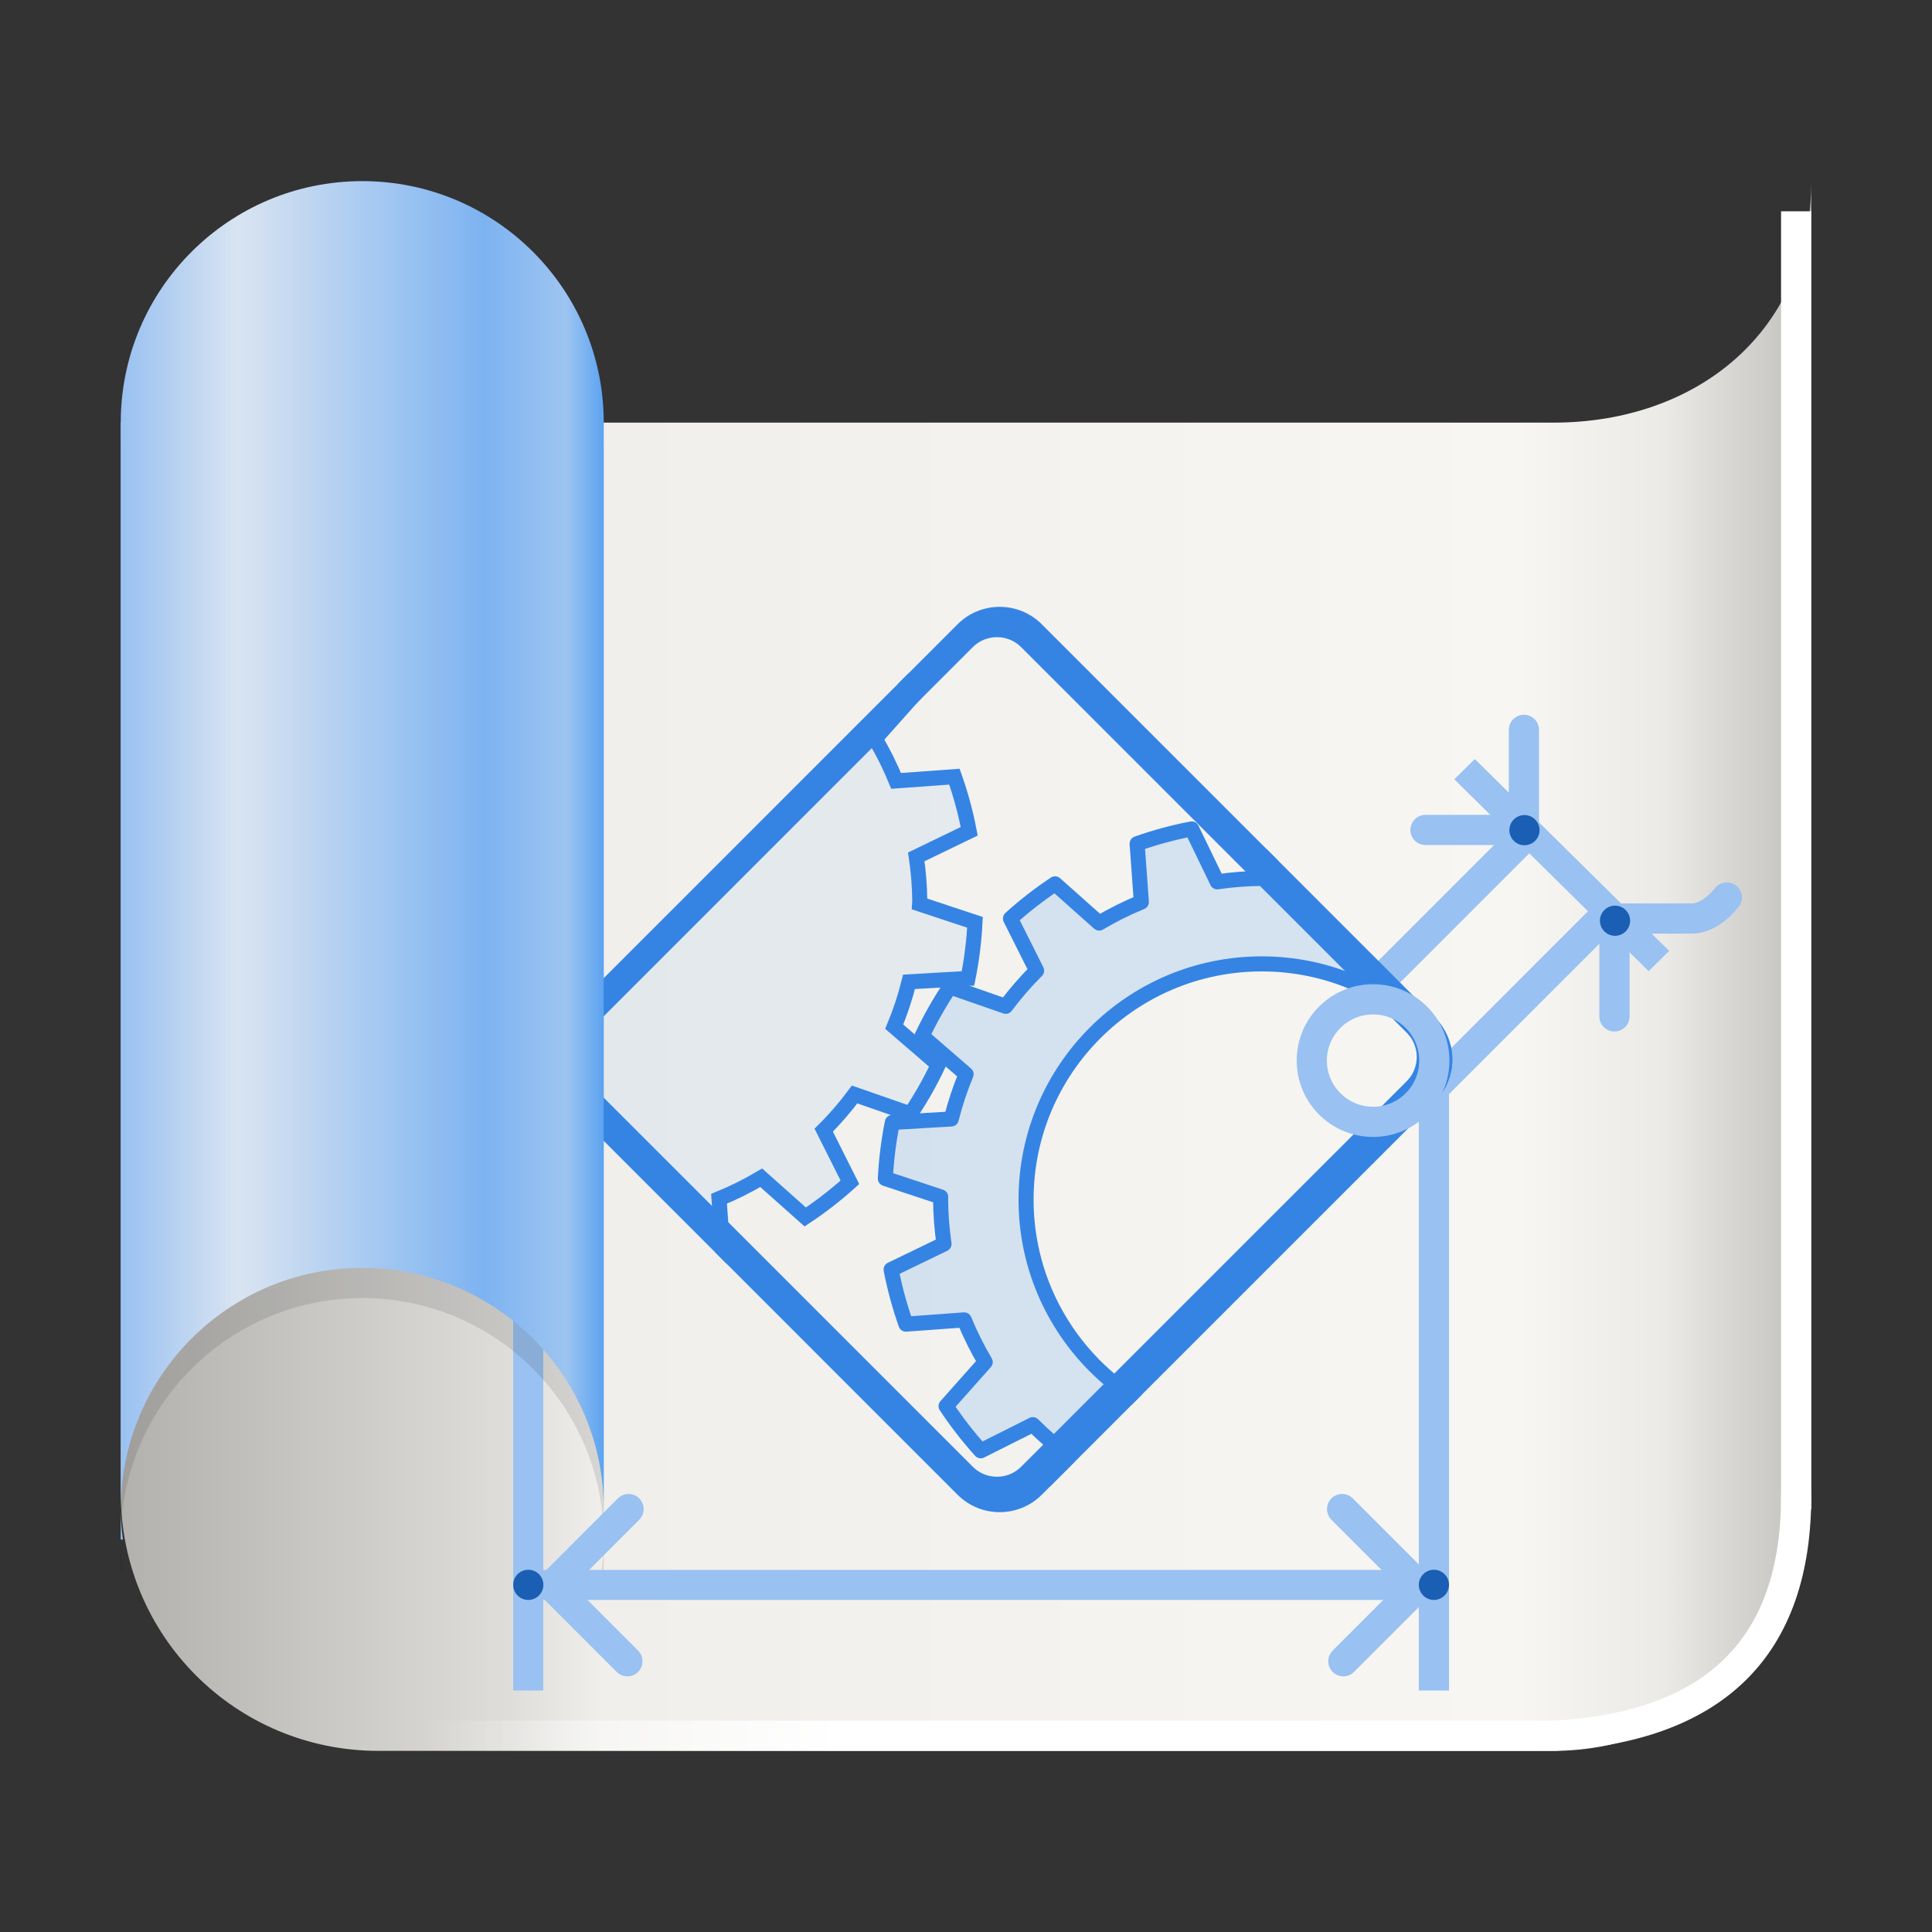 <?xml version="1.0" encoding="UTF-8"?>
<svg height="128px" viewBox="0 0 128 128" width="128px" xmlns="http://www.w3.org/2000/svg" xmlns:xlink="http://www.w3.org/1999/xlink">
    <rect x="0" y="0" width="128" height="128" fill="#333333" stroke="none"/>
    <linearGradient id="a" gradientUnits="userSpaceOnUse" x1="8" x2="120" y1="86" y2="86">
        <stop offset="0" stop-color="#b2b1ae"/>
        <stop offset="0.229" stop-color="#deddda"/>
        <stop offset="0.286" stop-color="#f0efec"/>
        <stop offset="0.826" stop-color="#f7f6f3"/>
        <stop offset="0.913" stop-color="#ebeae7"/>
        <stop offset="1" stop-color="#c0bfbc"/>
    </linearGradient>
    <clipPath id="b">
        <path d="m 58 54 h 39 v 47 h -39 z m 0 0"/>
    </clipPath>
    <clipPath id="c">
        <path d="m 69.02 41.359 l 26.047 26.047 c 1.539 1.539 1.539 4.039 0 5.578 l -26.047 26.047 c -1.539 1.539 -4.035 1.539 -5.578 0 l -26.043 -26.047 c -1.543 -1.539 -1.543 -4.039 0 -5.578 l 26.043 -26.047 c 1.543 -1.539 4.039 -1.539 5.578 0 z m 0 0"/>
    </clipPath>
    <clipPath id="d">
        <path d="m 36 40 h 29 v 45 h -29 z m 0 0"/>
    </clipPath>
    <clipPath id="e">
        <path d="m 69.02 41.359 l 26.047 26.047 c 1.539 1.539 1.539 4.039 0 5.578 l -26.047 26.047 c -1.539 1.539 -4.035 1.539 -5.578 0 l -26.043 -26.047 c -1.543 -1.539 -1.543 -4.039 0 -5.578 l 26.043 -26.047 c 1.543 -1.539 4.039 -1.539 5.578 0 z m 0 0"/>
    </clipPath>
    <clipPath id="f">
        <path d="m 36 40 h 35 v 51 h -35 z m 0 0"/>
    </clipPath>
    <clipPath id="g">
        <path d="m 69.02 41.359 l 26.047 26.047 c 1.539 1.539 1.539 4.039 0 5.578 l -26.047 26.047 c -1.539 1.539 -4.035 1.539 -5.578 0 l -26.043 -26.047 c -1.543 -1.539 -1.543 -4.039 0 -5.578 l 26.043 -26.047 c 1.543 -1.539 4.039 -1.539 5.578 0 z m 0 0"/>
    </clipPath>
    <clipPath id="h">
        <path d="m 36 40 h 61 v 61 h -61 z m 0 0"/>
    </clipPath>
    <clipPath id="i">
        <path d="m 69.02 41.359 l 26.047 26.047 c 1.539 1.539 1.539 4.039 0 5.578 l -26.047 26.047 c -1.539 1.539 -4.035 1.539 -5.578 0 l -26.043 -26.047 c -1.543 -1.539 -1.543 -4.039 0 -5.578 l 26.043 -26.047 c 1.543 -1.539 4.039 -1.539 5.578 0 z m 0 0"/>
    </clipPath>
    <filter id="j" height="100%" width="100%" x="0%" y="0%">
        <feColorMatrix in="SourceGraphic" type="matrix" values="0 0 0 0 1 0 0 0 0 1 0 0 0 0 1 0 0 0 1 0"/>
    </filter>
    <mask id="k">
        <g filter="url(#j)">
            <rect fill-opacity="0.106" height="128" width="128"/>
        </g>
    </mask>
    <clipPath id="l">
        <rect height="152" width="192"/>
    </clipPath>
    <linearGradient id="m" gradientUnits="userSpaceOnUse" x1="8" x2="40" y1="62" y2="62">
        <stop offset="0" stop-color="#99c1f1"/>
        <stop offset="0.244" stop-color="#d9e4f1"/>
        <stop offset="0.751" stop-color="#7db3f1"/>
        <stop offset="0.922" stop-color="#9dc4f1"/>
        <stop offset="1" stop-color="#5ca3f1"/>
    </linearGradient>
    <linearGradient id="n" gradientUnits="userSpaceOnUse" x1="56" x2="28" y1="278" y2="278">
        <stop offset="0" stop-color="#ffffff"/>
        <stop offset="1" stop-color="#ffffff" stop-opacity="0"/>
    </linearGradient>
    <path d="m 102.922 28 c 9.461 0 17.078 -6 17.078 -16 v 86.922 c 0 9.461 -7.617 17.078 -17.078 17.078 h -77.844 c -9.461 0 -17.078 -7.617 -17.078 -17.078 v -70.922 z m 0 0" fill="url(#a)"/>
    <path d="m 94 112 v -42 h 2 v 42 z m 0 0" fill="#99c1f1"/>
    <path d="m 94 71.582 l 12.402 -12.402 l 1.453 1.453 l -12.402 12.402 z m 0 0" fill="#99c1f1"/>
    <path d="m 96.352 51.629 l 1.359 -1.34 l 12.875 12.711 l -1.359 1.34 z m 0 0" fill="#99c1f1"/>
    <path d="m 101.049 237.085 l 4.613 4.613 l 4.69 -4.69" fill="none" stroke="#99c1f1" stroke-linecap="round" stroke-width="2" transform="matrix(0.707 -0.707 0.707 0.707 -144.62 -41.192)"/>
    <path d="m 90.559 64.414 l 10.355 -10.355 l 1.441 1.441 l -10.355 10.355 z m 0 0" fill="#99c1f1"/>
    <path d="m 101.168 254.677 l 4.585 -4.585 l 3.621 3.621 c 0.912 0.912 2.63 0.657 2.63 0.657" fill="none" stroke="#99c1f1" stroke-linecap="round" stroke-width="2" transform="matrix(0.707 -0.707 0.707 0.707 -144.62 -41.192)"/>
    <g clip-path="url(#b)">
        <g clip-path="url(#c)">
            <path d="m 408.921 561.924 l -9.891 29.831 c -0.476 -0.032 -0.951 -0.063 -1.427 -0.063 c -8.021 0.032 -16.009 0.666 -23.935 1.839 l -13.79 -28.5 c -9.986 1.902 -19.814 4.565 -29.387 7.957 l 2.283 31.416 c -7.862 3.202 -15.439 7.006 -22.73 11.317 l -23.745 -21.113 c -8.464 5.611 -16.517 11.856 -24.03 18.672 l 14.076 28.088 c -5.992 5.992 -11.571 12.395 -16.643 19.211 l -30.053 -10.462 c -5.643 8.464 -10.683 17.309 -14.995 26.503 l 23.713 20.511 c -3.234 7.83 -5.928 15.914 -7.989 24.125 l -31.733 1.87 c -1.997 9.954 -3.265 20.067 -3.772 30.212 l 29.831 9.891 c -0.032 0.476 -0.032 0.951 -0.063 1.427 c 0.063 7.989 0.666 16.009 1.839 23.935 l -28.5 13.79 c 1.934 9.986 4.597 19.814 7.989 29.387 l 31.385 -2.283 c 3.234 7.862 7.006 15.439 11.317 22.73 l -21.082 23.713 c 5.611 8.496 11.856 16.517 18.672 24.062 l 28.056 -14.076 c 5.992 5.992 12.427 11.571 19.211 16.612 l -10.43 30.085 c 8.433 5.643 17.277 10.652 26.471 14.995 l 20.511 -23.713 c 7.862 3.234 15.914 5.897 24.157 7.989 l 1.839 31.702 c 9.954 2.029 20.067 3.297 30.212 3.804 l 9.891 -29.831 c 0.476 0.032 0.951 0.032 1.427 0.063 c 8.021 -0.063 16.009 -0.697 23.935 -1.839 l 13.79 28.5 c 9.986 -1.934 19.814 -4.597 29.419 -7.989 l -2.283 -31.416 c 7.83 -3.202 15.439 -6.974 22.73 -11.317 l 23.713 21.113 c 8.464 -5.611 16.517 -11.856 24.062 -18.672 l -14.107 -28.088 c 6.023 -5.96 11.571 -12.395 16.643 -19.179 l 30.053 10.43 c 5.643 -8.433 10.683 -17.309 15.027 -26.471 l -23.745 -20.511 c 3.265 -7.862 5.928 -15.914 7.989 -24.157 l 31.733 -1.839 c 1.997 -9.986 3.265 -20.067 3.772 -30.212 l -29.831 -9.891 c 0.032 -0.476 0.063 -0.951 0.063 -1.427 c -0.063 -8.021 -0.666 -16.009 -1.839 -23.935 l 28.5 -13.79 c -1.934 -9.986 -4.597 -19.814 -7.989 -29.419 l -31.385 2.283 c -3.202 -7.83 -7.006 -15.439 -11.317 -22.73 l 21.082 -23.713 c -5.611 -8.464 -11.856 -16.517 -18.672 -24.062 l -28.056 14.107 c -5.992 -6.023 -12.427 -11.571 -19.211 -16.643 l 10.43 -30.053 c -8.433 -5.675 -17.277 -10.683 -26.471 -15.027 l -20.511 23.745 c -7.83 -3.265 -15.914 -5.928 -24.157 -7.989 l -1.839 -31.733 c -9.954 -1.997 -20.067 -3.265 -30.212 -3.772 z m -11.317 75.799 c 70.092 0 126.933 56.841 126.933 126.933 s -56.841 126.902 -126.933 126.902 s -126.933 -56.809 -126.933 -126.902 s 56.841 -126.933 126.933 -126.933 z m 0 0" fill="#99c1f1" fill-opacity="0.337" stroke="#3584e4" stroke-linecap="round" stroke-linejoin="round" stroke-width="8.116" transform="matrix(0.123 0 0 0.123 34.687 -14.58)"/>
        </g>
    </g>
    <g clip-path="url(#d)">
        <g clip-path="url(#e)">
            <path d="m 41.062 34.867 l -1.219 3.676 c -0.059 -0.004 -0.117 -0.008 -0.176 -0.012 c -0.984 0.008 -1.969 0.086 -2.945 0.23 l -1.703 -3.512 c -1.23 0.234 -2.441 0.562 -3.621 0.98 l 0.281 3.871 c -0.965 0.395 -1.902 0.863 -2.801 1.395 l -2.922 -2.602 c -1.047 0.691 -2.035 1.461 -2.965 2.301 l 1.738 3.461 c -0.742 0.738 -1.426 1.527 -2.051 2.367 l -3.703 -1.289 c -0.699 1.043 -1.316 2.133 -1.852 3.266 l 2.922 2.527 c -0.398 0.965 -0.727 1.961 -0.98 2.973 l -3.91 0.23 c -0.25 1.227 -0.406 2.473 -0.465 3.723 l 3.672 1.219 c 0 0.059 -0.004 0.117 -0.008 0.176 c 0.008 0.984 0.086 1.973 0.23 2.945 l -3.512 1.703 c 0.234 1.23 0.562 2.441 0.98 3.621 l 3.871 -0.281 c 0.395 0.969 0.859 1.902 1.395 2.801 l -2.602 2.922 c 0.691 1.047 1.461 2.035 2.301 2.965 l 3.461 -1.734 c 0.738 0.738 1.527 1.422 2.367 2.047 l -1.289 3.703 c 1.039 0.699 2.133 1.316 3.266 1.852 l 2.527 -2.922 c 0.965 0.398 1.957 0.727 2.973 0.98 l 0.227 3.91 c 1.23 0.25 2.473 0.406 3.727 0.469 l 1.215 -3.676 c 0.059 0 0.117 0.004 0.176 0.008 c 0.988 -0.008 1.973 -0.086 2.949 -0.23 l 1.703 3.516 c 1.23 -0.238 2.441 -0.566 3.621 -0.984 l -0.281 -3.871 c 0.965 -0.395 1.902 -0.859 2.801 -1.395 l 2.922 2.602 c 1.043 -0.691 2.035 -1.461 2.965 -2.301 l -1.738 -3.461 c 0.742 -0.734 1.426 -1.527 2.051 -2.367 l 3.703 1.289 c 0.699 -1.039 1.316 -2.133 1.852 -3.266 l -2.926 -2.523 c 0.402 -0.969 0.73 -1.961 0.984 -2.977 l 3.91 -0.227 c 0.25 -1.23 0.402 -2.473 0.465 -3.723 l -3.676 -1.219 c 0.004 -0.059 0.008 -0.117 0.012 -0.176 c -0.008 -0.988 -0.086 -1.973 -0.23 -2.949 l 3.512 -1.699 c -0.234 -1.23 -0.562 -2.441 -0.98 -3.625 l -3.871 0.281 c -0.395 -0.965 -0.859 -1.902 -1.395 -2.801 l 2.602 -2.922 c -0.691 -1.043 -1.461 -2.035 -2.301 -2.965 l -3.461 1.738 c -0.738 -0.742 -1.527 -1.426 -2.367 -2.051 l 1.289 -3.703 c -1.043 -0.699 -2.133 -1.316 -3.266 -1.852 l -2.527 2.926 c -0.965 -0.402 -1.961 -0.73 -2.973 -0.984 l -0.23 -3.91 c -1.227 -0.25 -2.469 -0.402 -3.723 -0.465 z m 0 0" fill="#a3c8ef" fill-opacity="0.169"/>
        </g>
    </g>
    <g clip-path="url(#f)">
        <g clip-path="url(#g)">
            <path d="m 51.739 401.291 l -9.891 29.831 c -0.476 -0.032 -0.951 -0.063 -1.427 -0.095 c -7.989 0.063 -15.978 0.697 -23.903 1.87 l -13.822 -28.5 c -9.986 1.902 -19.814 4.565 -29.387 7.957 l 2.283 31.416 c -7.83 3.202 -15.439 7.006 -22.73 11.317 l -23.713 -21.113 c -8.496 5.611 -16.517 11.856 -24.062 18.672 l 14.107 28.088 c -6.023 5.992 -11.571 12.395 -16.643 19.211 l -30.053 -10.462 c -5.675 8.464 -10.683 17.309 -15.027 26.503 l 23.713 20.511 c -3.234 7.83 -5.897 15.914 -7.957 24.125 l -31.733 1.87 c -2.029 9.954 -3.297 20.067 -3.772 30.212 l 29.8 9.891 c 0 0.476 -0.032 0.951 -0.063 1.427 c 0.063 7.989 0.697 16.009 1.87 23.903 l -28.5 13.822 c 1.902 9.986 4.565 19.814 7.957 29.387 l 31.416 -2.283 c 3.202 7.862 6.974 15.439 11.317 22.73 l -21.113 23.713 c 5.611 8.496 11.856 16.517 18.672 24.062 l 28.088 -14.076 c 5.992 5.992 12.395 11.539 19.211 16.612 l -10.462 30.053 c 8.433 5.675 17.309 10.683 26.503 15.027 l 20.511 -23.713 c 7.83 3.234 15.883 5.897 24.125 7.957 l 1.839 31.733 c 9.986 2.029 20.067 3.297 30.243 3.804 l 9.859 -29.831 c 0.476 0 0.951 0.032 1.427 0.063 c 8.021 -0.063 16.009 -0.697 23.935 -1.87 l 13.822 28.531 c 9.986 -1.934 19.814 -4.597 29.387 -7.989 l -2.283 -31.416 c 7.83 -3.202 15.439 -6.974 22.73 -11.317 l 23.713 21.113 c 8.464 -5.611 16.517 -11.856 24.062 -18.672 l -14.107 -28.088 c 6.023 -5.96 11.571 -12.395 16.643 -19.211 l 30.053 10.462 c 5.675 -8.433 10.683 -17.309 15.027 -26.503 l -23.745 -20.479 c 3.265 -7.862 5.928 -15.914 7.989 -24.157 l 31.733 -1.839 c 2.029 -9.986 3.265 -20.067 3.772 -30.212 l -29.831 -9.891 c 0.032 -0.476 0.063 -0.951 0.095 -1.427 c -0.063 -8.021 -0.697 -16.009 -1.87 -23.935 l 28.5 -13.79 c -1.902 -9.986 -4.565 -19.814 -7.957 -29.419 l -31.416 2.283 c -3.202 -7.83 -6.974 -15.439 -11.317 -22.73 l 21.113 -23.713 c -5.611 -8.464 -11.856 -16.517 -18.672 -24.062 l -28.088 14.107 c -5.992 -6.023 -12.395 -11.571 -19.211 -16.643 l 10.462 -30.053 c -8.464 -5.675 -17.309 -10.683 -26.503 -15.027 l -20.511 23.745 c -7.83 -3.265 -15.914 -5.928 -24.125 -7.989 l -1.87 -31.733 c -9.954 -2.029 -20.035 -3.265 -30.212 -3.772 z m 0 0" fill="none" stroke="#3584e4" stroke-width="8.116" transform="matrix(0.123 0 0 0.123 34.687 -14.58)"/>
        </g>
    </g>
    <g clip-path="url(#h)">
        <g clip-path="url(#i)">
            <path d="m 519.713 124.508 h 293.566 c 19.144 0 34.678 15.535 34.701 34.701 l -0.022 293.543 c 0.022 19.166 -15.512 34.701 -34.701 34.701 h -293.521 c -19.188 0 -34.723 -15.535 -34.701 -34.701 l -0.022 -293.543 c 0.022 -19.166 15.557 -34.701 34.701 -34.701 z m 0 0" fill="none" stroke="#3584e4" stroke-width="32.462" transform="matrix(0.087 0.087 -0.087 0.087 34.687 -14.58)"/>
        </g>
    </g>
    <path d="m 35.992 112 v -42 h -1.992 v 42 z m 0 0" fill="#99c1f1"/>
    <g clip-path="url(#l)" mask="url(#k)" transform="matrix(1 0 0 1 -8 -16)">
        <path d="m 32 30 c -8.836 0 -16 7.164 -16 16 v 72 c 0 -8.836 7.164 -16 16 -16 s 16 7.164 16 16 v -72 c 0 -8.836 -7.164 -16 -16 -16 z m 16 88 c -0.004 0.668 -0.055 1.336 -0.141 2 h 0.141 z m -32 0 v 2 h 0.141 c -0.086 -0.664 -0.137 -1.332 -0.141 -2 z m 0 0"/>
    </g>
    <path d="m 24 12 c -8.836 0 -16 7.164 -16 16 v 72 c 0 -8.836 7.164 -16 16 -16 s 16 7.164 16 16 v -72 c 0 -8.836 -7.164 -16 -16 -16 z m 16 88 c -0.004 0.668 -0.055 1.336 -0.141 2 h 0.141 z m -32 0 v 2 h 0.141 c -0.086 -0.664 -0.137 -1.332 -0.141 -2 z m 0 0" fill="url(#m)"/>
    <path d="m 41.566 110.062 l -5 -5 l 5.078 -5.082" fill="none" stroke="#99c1f1" stroke-linecap="round" stroke-width="2"/>
    <path d="m 36 106 v -1.988 h 60 v 1.988 z m 0 0" fill="#99c1f1"/>
    <path d="m 89 110.062 l 5 -5 l -5.082 -5.082" fill="none" stroke="#99c1f1" stroke-linecap="round" stroke-width="2"/>
    <g fill="#1a5fb4">
        <path d="m 95 104 c 0.551 0 1 0.449 1 1 s -0.449 1 -1 1 s -1 -0.449 -1 -1 s 0.449 -1 1 -1 z m 0 0"/>
        <path d="m 35 104 c 0.551 0 1 0.449 1 1 s -0.449 1 -1 1 s -1 -0.449 -1 -1 s 0.449 -1 1 -1 z m 0 0"/>
        <path d="m 107 60 c 0.551 0 1 0.449 1 1 s -0.449 1 -1 1 s -1 -0.449 -1 -1 s 0.449 -1 1 -1 z m 0 0"/>
        <path d="m 101 54 c 0.551 0 1 0.449 1 1 s -0.449 1 -1 1 s -1 -0.449 -1 -1 s 0.449 -1 1 -1 z m 0 0"/>
    </g>
    <path d="m 95.027 70.266 c 0 2.242 -1.816 4.059 -4.059 4.059 c -2.238 0 -4.059 -1.816 -4.059 -4.059 s 1.82 -4.059 4.059 -4.059 c 2.242 0 4.059 1.816 4.059 4.059 z m 0 0" fill="none" stroke="#99c1f1" stroke-linecap="round" stroke-linejoin="round" stroke-width="2"/>
    <path d="m 118 14 h 2 v 86 h -2 z m 0 0" fill="#ffffff"/>
    <path d="m 119 271 c 0.039 10.227 -5.48 15.391 -16 16 h -76" fill="none" stroke="url(#n)" stroke-width="2" transform="matrix(1 0 0 1 0 -172)"/>
</svg>

